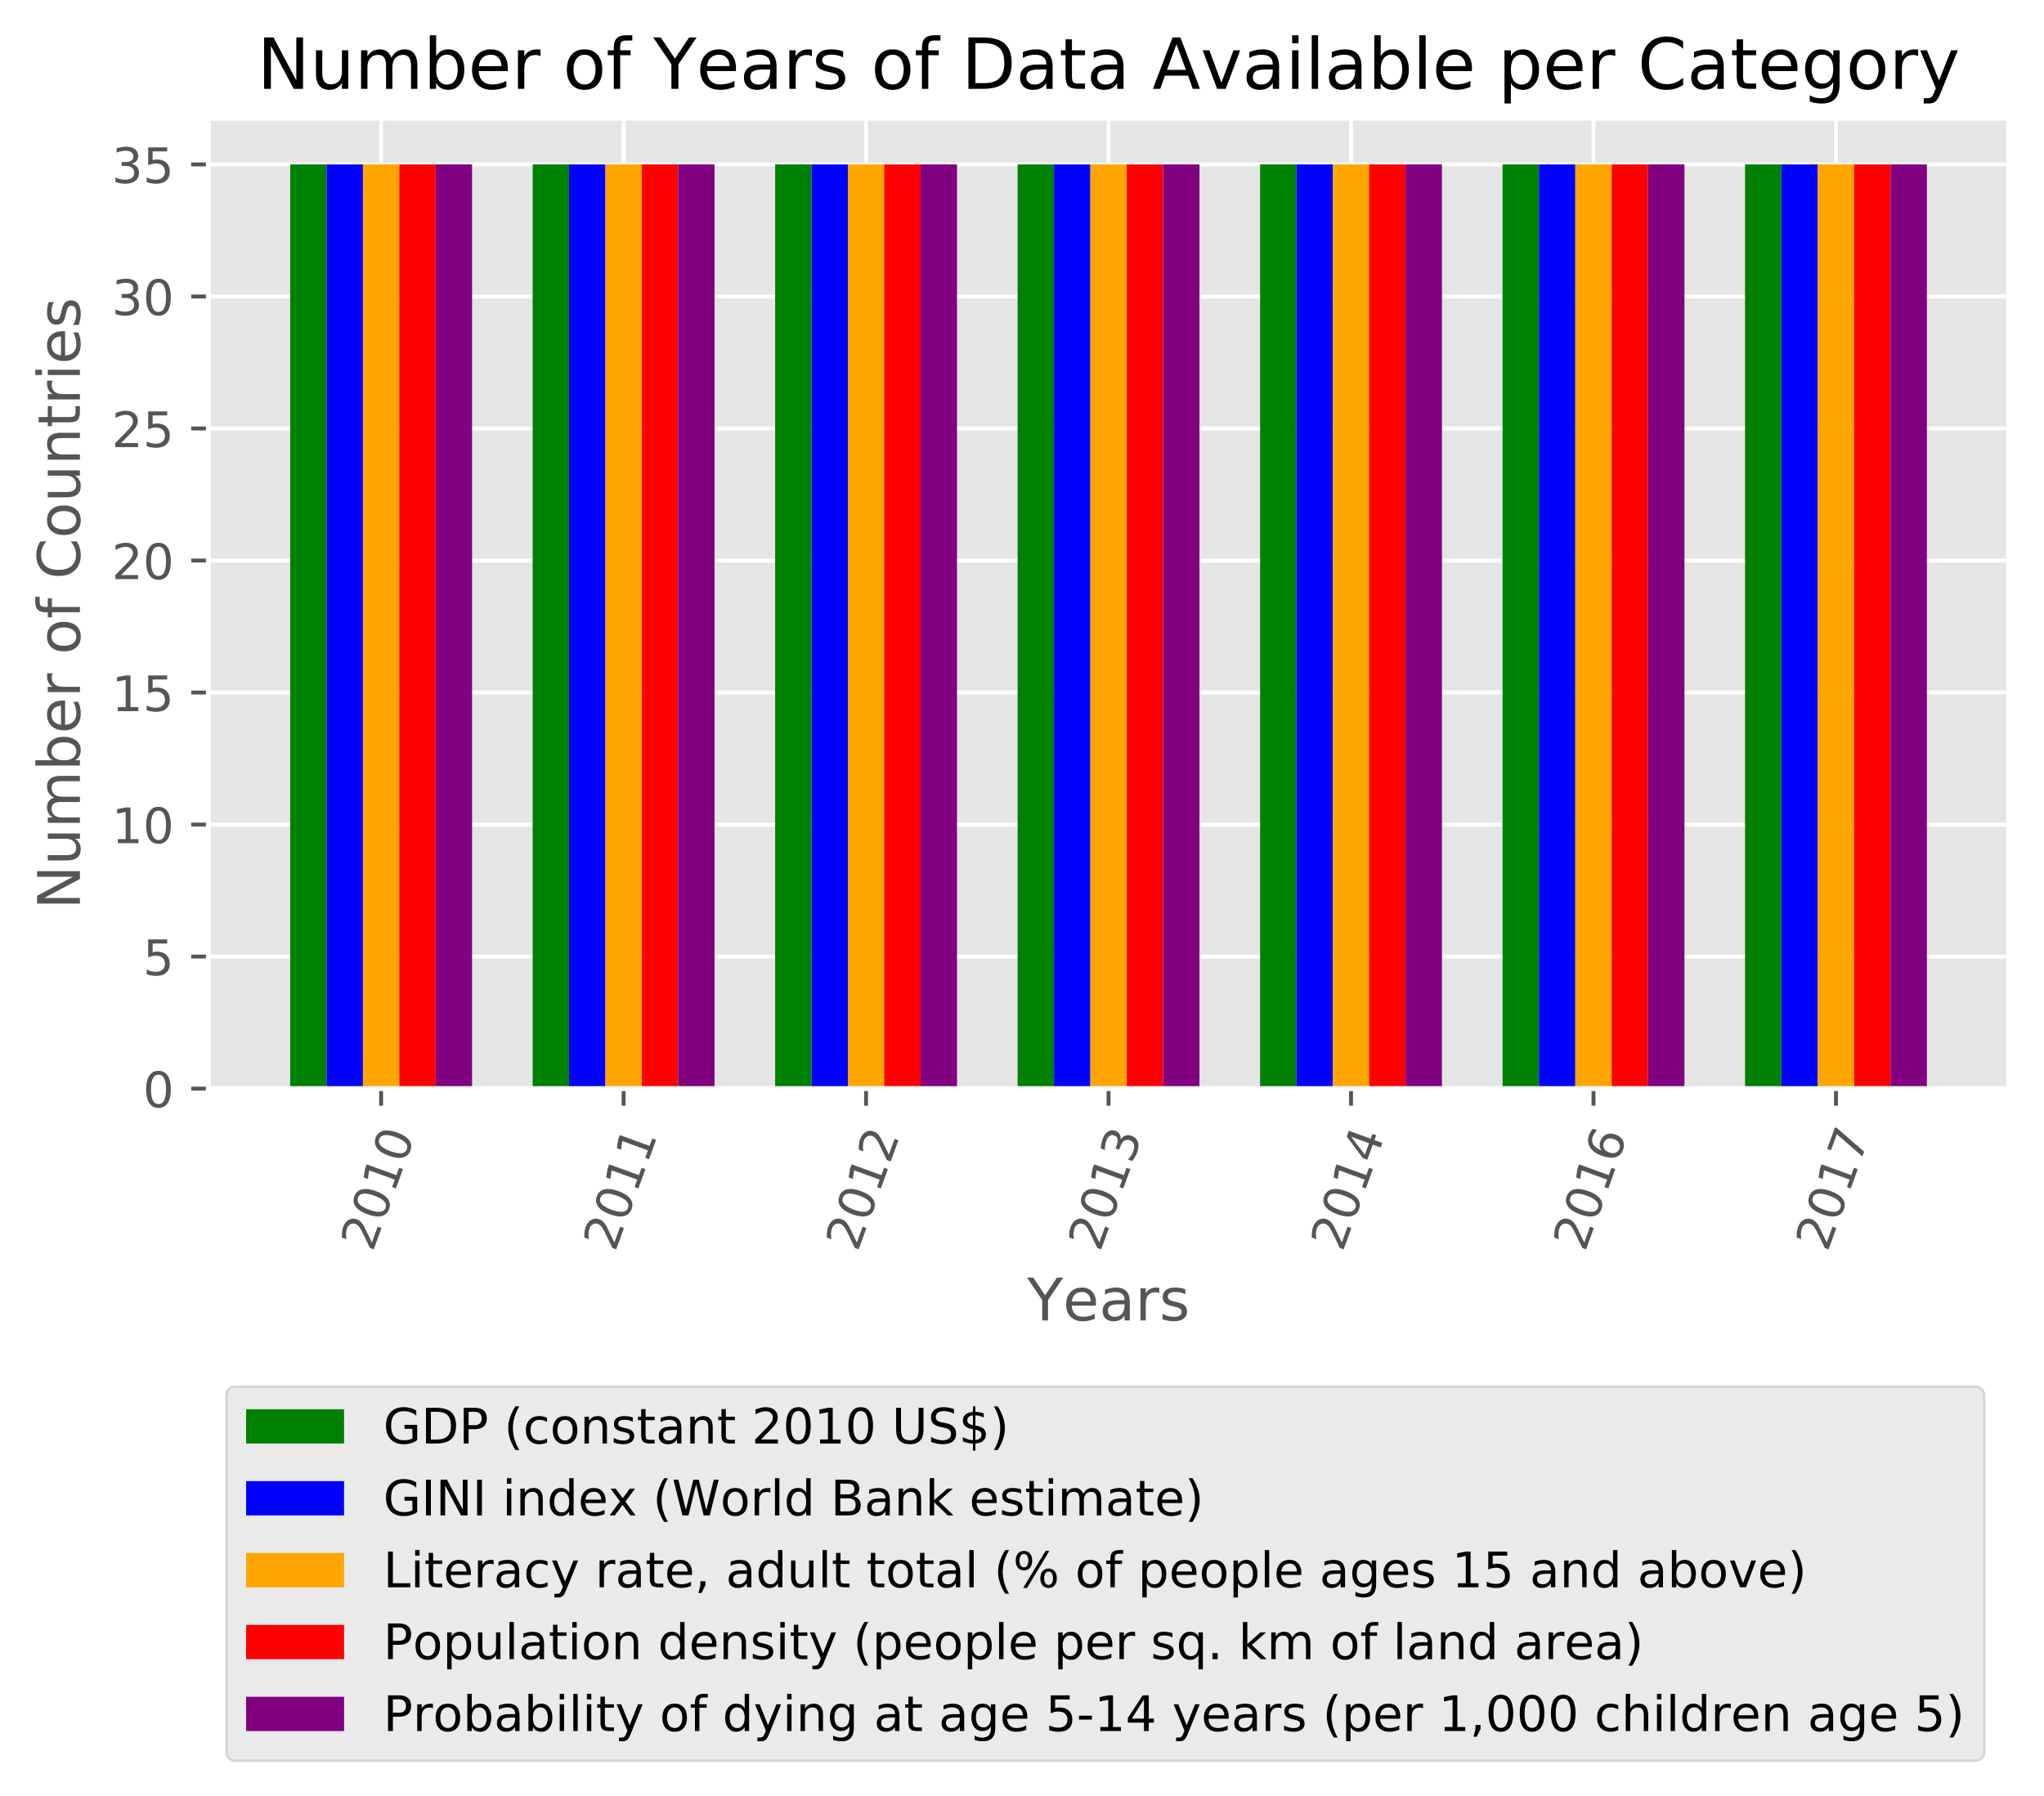 <?xml version="1.0" encoding="utf-8" standalone="no"?>
<!DOCTYPE svg PUBLIC "-//W3C//DTD SVG 1.1//EN"
  "http://www.w3.org/Graphics/SVG/1.1/DTD/svg11.dtd">
<!-- Created with matplotlib (https://matplotlib.org/) -->
<svg height="366.74pt" version="1.1" viewBox="0 0 417.297 366.74" width="417.297pt" xmlns="http://www.w3.org/2000/svg" xmlns:xlink="http://www.w3.org/1999/xlink">
 <defs>
  <style type="text/css">
*{stroke-linecap:butt;stroke-linejoin:round;}
  </style>
 </defs>
 <g id="figure_1">
  <g id="patch_1">
   <path d="M 0 366.74 
L 417.297 366.74 
L 417.297 0 
L 0 0 
z
" style="fill:#ffffff;"/>
  </g>
  <g id="axes_1">
   <g id="patch_2">
    <path d="M 42.539 222.277 
L 410.097 222.277 
L 410.097 24.142 
L 42.539 24.142 
z
" style="fill:#e5e5e5;"/>
   </g>
   <g id="matplotlib.axis_1">
    <g id="xtick_1">
     <g id="line2d_1">
      <path clip-path="url(#p9d48a60720)" d="M 77.809 222.277 
L 77.809 24.142 
" style="fill:none;stroke:#ffffff;stroke-linecap:square;stroke-width:0.8;"/>
     </g>
     <g id="line2d_2">
      <defs>
       <path d="M 0 0 
L 0 3.5 
" id="m99dfd86c9a" style="stroke:#555555;stroke-width:0.8;"/>
      </defs>
      <g>
       <use style="fill:#555555;stroke:#555555;stroke-width:0.8;" x="77.809" xlink:href="#m99dfd86c9a" y="222.277"/>
      </g>
     </g>
     <g id="text_1">
      <!-- 2010 -->
      <defs>
       <path d="M 19.188 8.297 
L 53.609 8.297 
L 53.609 0 
L 7.328 0 
L 7.328 8.297 
Q 12.938 14.109 22.625 23.891 
Q 32.328 33.688 34.812 36.531 
Q 39.547 41.844 41.422 45.531 
Q 43.312 49.219 43.312 52.781 
Q 43.312 58.594 39.234 62.25 
Q 35.156 65.922 28.609 65.922 
Q 23.969 65.922 18.812 64.312 
Q 13.672 62.703 7.812 59.422 
L 7.812 69.391 
Q 13.766 71.781 18.938 73 
Q 24.125 74.219 28.422 74.219 
Q 39.75 74.219 46.484 68.547 
Q 53.219 62.891 53.219 53.422 
Q 53.219 48.922 51.531 44.891 
Q 49.859 40.875 45.406 35.406 
Q 44.188 33.984 37.641 27.219 
Q 31.109 20.453 19.188 8.297 
z
" id="DejaVuSans-50"/>
       <path d="M 31.781 66.406 
Q 24.172 66.406 20.328 58.906 
Q 16.5 51.422 16.5 36.375 
Q 16.5 21.391 20.328 13.891 
Q 24.172 6.391 31.781 6.391 
Q 39.453 6.391 43.281 13.891 
Q 47.125 21.391 47.125 36.375 
Q 47.125 51.422 43.281 58.906 
Q 39.453 66.406 31.781 66.406 
z
M 31.781 74.219 
Q 44.047 74.219 50.516 64.516 
Q 56.984 54.828 56.984 36.375 
Q 56.984 17.969 50.516 8.266 
Q 44.047 -1.422 31.781 -1.422 
Q 19.531 -1.422 13.062 8.266 
Q 6.594 17.969 6.594 36.375 
Q 6.594 54.828 13.062 64.516 
Q 19.531 74.219 31.781 74.219 
z
" id="DejaVuSans-48"/>
       <path d="M 12.406 8.297 
L 28.516 8.297 
L 28.516 63.922 
L 10.984 60.406 
L 10.984 69.391 
L 28.422 72.906 
L 38.281 72.906 
L 38.281 8.297 
L 54.391 8.297 
L 54.391 0 
L 12.406 0 
z
" id="DejaVuSans-49"/>
      </defs>
      <g style="fill:#555555;" transform="translate(76.05 255.791)rotate(-70)scale(0.1 -0.1)">
       <use xlink:href="#DejaVuSans-50"/>
       <use x="63.623" xlink:href="#DejaVuSans-48"/>
       <use x="127.246" xlink:href="#DejaVuSans-49"/>
       <use x="190.869" xlink:href="#DejaVuSans-48"/>
      </g>
     </g>
    </g>
    <g id="xtick_2">
     <g id="line2d_3">
      <path clip-path="url(#p9d48a60720)" d="M 127.312 222.277 
L 127.312 24.142 
" style="fill:none;stroke:#ffffff;stroke-linecap:square;stroke-width:0.8;"/>
     </g>
     <g id="line2d_4">
      <g>
       <use style="fill:#555555;stroke:#555555;stroke-width:0.8;" x="127.312" xlink:href="#m99dfd86c9a" y="222.277"/>
      </g>
     </g>
     <g id="text_2">
      <!-- 2011 -->
      <g style="fill:#555555;" transform="translate(125.553 255.791)rotate(-70)scale(0.1 -0.1)">
       <use xlink:href="#DejaVuSans-50"/>
       <use x="63.623" xlink:href="#DejaVuSans-48"/>
       <use x="127.246" xlink:href="#DejaVuSans-49"/>
       <use x="190.869" xlink:href="#DejaVuSans-49"/>
      </g>
     </g>
    </g>
    <g id="xtick_3">
     <g id="line2d_5">
      <path clip-path="url(#p9d48a60720)" d="M 176.815 222.277 
L 176.815 24.142 
" style="fill:none;stroke:#ffffff;stroke-linecap:square;stroke-width:0.8;"/>
     </g>
     <g id="line2d_6">
      <g>
       <use style="fill:#555555;stroke:#555555;stroke-width:0.8;" x="176.815" xlink:href="#m99dfd86c9a" y="222.277"/>
      </g>
     </g>
     <g id="text_3">
      <!-- 2012 -->
      <g style="fill:#555555;" transform="translate(175.056 255.791)rotate(-70)scale(0.1 -0.1)">
       <use xlink:href="#DejaVuSans-50"/>
       <use x="63.623" xlink:href="#DejaVuSans-48"/>
       <use x="127.246" xlink:href="#DejaVuSans-49"/>
       <use x="190.869" xlink:href="#DejaVuSans-50"/>
      </g>
     </g>
    </g>
    <g id="xtick_4">
     <g id="line2d_7">
      <path clip-path="url(#p9d48a60720)" d="M 226.318 222.277 
L 226.318 24.142 
" style="fill:none;stroke:#ffffff;stroke-linecap:square;stroke-width:0.8;"/>
     </g>
     <g id="line2d_8">
      <g>
       <use style="fill:#555555;stroke:#555555;stroke-width:0.8;" x="226.318" xlink:href="#m99dfd86c9a" y="222.277"/>
      </g>
     </g>
     <g id="text_4">
      <!-- 2013 -->
      <defs>
       <path d="M 40.578 39.312 
Q 47.656 37.797 51.625 33 
Q 55.609 28.219 55.609 21.188 
Q 55.609 10.406 48.188 4.484 
Q 40.766 -1.422 27.094 -1.422 
Q 22.516 -1.422 17.656 -0.516 
Q 12.797 0.391 7.625 2.203 
L 7.625 11.719 
Q 11.719 9.328 16.594 8.109 
Q 21.484 6.891 26.812 6.891 
Q 36.078 6.891 40.938 10.547 
Q 45.797 14.203 45.797 21.188 
Q 45.797 27.641 41.281 31.266 
Q 36.766 34.906 28.719 34.906 
L 20.219 34.906 
L 20.219 43.016 
L 29.109 43.016 
Q 36.375 43.016 40.234 45.922 
Q 44.094 48.828 44.094 54.297 
Q 44.094 59.906 40.109 62.906 
Q 36.141 65.922 28.719 65.922 
Q 24.656 65.922 20.016 65.031 
Q 15.375 64.156 9.812 62.312 
L 9.812 71.094 
Q 15.438 72.656 20.344 73.438 
Q 25.25 74.219 29.594 74.219 
Q 40.828 74.219 47.359 69.109 
Q 53.906 64.016 53.906 55.328 
Q 53.906 49.266 50.438 45.094 
Q 46.969 40.922 40.578 39.312 
z
" id="DejaVuSans-51"/>
      </defs>
      <g style="fill:#555555;" transform="translate(224.558 255.791)rotate(-70)scale(0.1 -0.1)">
       <use xlink:href="#DejaVuSans-50"/>
       <use x="63.623" xlink:href="#DejaVuSans-48"/>
       <use x="127.246" xlink:href="#DejaVuSans-49"/>
       <use x="190.869" xlink:href="#DejaVuSans-51"/>
      </g>
     </g>
    </g>
    <g id="xtick_5">
     <g id="line2d_9">
      <path clip-path="url(#p9d48a60720)" d="M 275.82 222.277 
L 275.82 24.142 
" style="fill:none;stroke:#ffffff;stroke-linecap:square;stroke-width:0.8;"/>
     </g>
     <g id="line2d_10">
      <g>
       <use style="fill:#555555;stroke:#555555;stroke-width:0.8;" x="275.82" xlink:href="#m99dfd86c9a" y="222.277"/>
      </g>
     </g>
     <g id="text_5">
      <!-- 2014 -->
      <defs>
       <path d="M 37.797 64.312 
L 12.891 25.391 
L 37.797 25.391 
z
M 35.203 72.906 
L 47.609 72.906 
L 47.609 25.391 
L 58.016 25.391 
L 58.016 17.188 
L 47.609 17.188 
L 47.609 0 
L 37.797 0 
L 37.797 17.188 
L 4.891 17.188 
L 4.891 26.703 
z
" id="DejaVuSans-52"/>
      </defs>
      <g style="fill:#555555;" transform="translate(274.061 255.791)rotate(-70)scale(0.1 -0.1)">
       <use xlink:href="#DejaVuSans-50"/>
       <use x="63.623" xlink:href="#DejaVuSans-48"/>
       <use x="127.246" xlink:href="#DejaVuSans-49"/>
       <use x="190.869" xlink:href="#DejaVuSans-52"/>
      </g>
     </g>
    </g>
    <g id="xtick_6">
     <g id="line2d_11">
      <path clip-path="url(#p9d48a60720)" d="M 325.323 222.277 
L 325.323 24.142 
" style="fill:none;stroke:#ffffff;stroke-linecap:square;stroke-width:0.8;"/>
     </g>
     <g id="line2d_12">
      <g>
       <use style="fill:#555555;stroke:#555555;stroke-width:0.8;" x="325.323" xlink:href="#m99dfd86c9a" y="222.277"/>
      </g>
     </g>
     <g id="text_6">
      <!-- 2016 -->
      <defs>
       <path d="M 33.016 40.375 
Q 26.375 40.375 22.484 35.828 
Q 18.609 31.297 18.609 23.391 
Q 18.609 15.531 22.484 10.953 
Q 26.375 6.391 33.016 6.391 
Q 39.656 6.391 43.531 10.953 
Q 47.406 15.531 47.406 23.391 
Q 47.406 31.297 43.531 35.828 
Q 39.656 40.375 33.016 40.375 
z
M 52.594 71.297 
L 52.594 62.312 
Q 48.875 64.062 45.094 64.984 
Q 41.312 65.922 37.594 65.922 
Q 27.828 65.922 22.672 59.328 
Q 17.531 52.734 16.797 39.406 
Q 19.672 43.656 24.016 45.922 
Q 28.375 48.188 33.594 48.188 
Q 44.578 48.188 50.953 41.516 
Q 57.328 34.859 57.328 23.391 
Q 57.328 12.156 50.688 5.359 
Q 44.047 -1.422 33.016 -1.422 
Q 20.359 -1.422 13.672 8.266 
Q 6.984 17.969 6.984 36.375 
Q 6.984 53.656 15.188 63.938 
Q 23.391 74.219 37.203 74.219 
Q 40.922 74.219 44.703 73.484 
Q 48.484 72.75 52.594 71.297 
z
" id="DejaVuSans-54"/>
      </defs>
      <g style="fill:#555555;" transform="translate(323.564 255.791)rotate(-70)scale(0.1 -0.1)">
       <use xlink:href="#DejaVuSans-50"/>
       <use x="63.623" xlink:href="#DejaVuSans-48"/>
       <use x="127.246" xlink:href="#DejaVuSans-49"/>
       <use x="190.869" xlink:href="#DejaVuSans-54"/>
      </g>
     </g>
    </g>
    <g id="xtick_7">
     <g id="line2d_13">
      <path clip-path="url(#p9d48a60720)" d="M 374.826 222.277 
L 374.826 24.142 
" style="fill:none;stroke:#ffffff;stroke-linecap:square;stroke-width:0.8;"/>
     </g>
     <g id="line2d_14">
      <g>
       <use style="fill:#555555;stroke:#555555;stroke-width:0.8;" x="374.826" xlink:href="#m99dfd86c9a" y="222.277"/>
      </g>
     </g>
     <g id="text_7">
      <!-- 2017 -->
      <defs>
       <path d="M 8.203 72.906 
L 55.078 72.906 
L 55.078 68.703 
L 28.609 0 
L 18.312 0 
L 43.219 64.594 
L 8.203 64.594 
z
" id="DejaVuSans-55"/>
      </defs>
      <g style="fill:#555555;" transform="translate(373.067 255.791)rotate(-70)scale(0.1 -0.1)">
       <use xlink:href="#DejaVuSans-50"/>
       <use x="63.623" xlink:href="#DejaVuSans-48"/>
       <use x="127.246" xlink:href="#DejaVuSans-49"/>
       <use x="190.869" xlink:href="#DejaVuSans-55"/>
      </g>
     </g>
    </g>
    <g id="text_8">
     <!-- Years -->
     <defs>
      <path d="M -0.203 72.906 
L 10.406 72.906 
L 30.609 42.922 
L 50.688 72.906 
L 61.281 72.906 
L 35.5 34.719 
L 35.5 0 
L 25.594 0 
L 25.594 34.719 
z
" id="DejaVuSans-89"/>
      <path d="M 56.203 29.594 
L 56.203 25.203 
L 14.891 25.203 
Q 15.484 15.922 20.484 11.062 
Q 25.484 6.203 34.422 6.203 
Q 39.594 6.203 44.453 7.469 
Q 49.312 8.734 54.109 11.281 
L 54.109 2.781 
Q 49.266 0.734 44.188 -0.344 
Q 39.109 -1.422 33.891 -1.422 
Q 20.797 -1.422 13.156 6.188 
Q 5.516 13.812 5.516 26.812 
Q 5.516 40.234 12.766 48.109 
Q 20.016 56 32.328 56 
Q 43.359 56 49.781 48.891 
Q 56.203 41.797 56.203 29.594 
z
M 47.219 32.234 
Q 47.125 39.594 43.094 43.984 
Q 39.062 48.391 32.422 48.391 
Q 24.906 48.391 20.391 44.141 
Q 15.875 39.891 15.188 32.172 
z
" id="DejaVuSans-101"/>
      <path d="M 34.281 27.484 
Q 23.391 27.484 19.188 25 
Q 14.984 22.516 14.984 16.5 
Q 14.984 11.719 18.141 8.906 
Q 21.297 6.109 26.703 6.109 
Q 34.188 6.109 38.703 11.406 
Q 43.219 16.703 43.219 25.484 
L 43.219 27.484 
z
M 52.203 31.203 
L 52.203 0 
L 43.219 0 
L 43.219 8.297 
Q 40.141 3.328 35.547 0.953 
Q 30.953 -1.422 24.312 -1.422 
Q 15.922 -1.422 10.953 3.297 
Q 6 8.016 6 15.922 
Q 6 25.141 12.172 29.828 
Q 18.359 34.516 30.609 34.516 
L 43.219 34.516 
L 43.219 35.406 
Q 43.219 41.609 39.141 45 
Q 35.062 48.391 27.688 48.391 
Q 23 48.391 18.547 47.266 
Q 14.109 46.141 10.016 43.891 
L 10.016 52.203 
Q 14.938 54.109 19.578 55.047 
Q 24.219 56 28.609 56 
Q 40.484 56 46.344 49.844 
Q 52.203 43.703 52.203 31.203 
z
" id="DejaVuSans-97"/>
      <path d="M 41.109 46.297 
Q 39.594 47.172 37.812 47.578 
Q 36.031 48 33.891 48 
Q 26.266 48 22.188 43.047 
Q 18.109 38.094 18.109 28.812 
L 18.109 0 
L 9.078 0 
L 9.078 54.688 
L 18.109 54.688 
L 18.109 46.188 
Q 20.953 51.172 25.484 53.578 
Q 30.031 56 36.531 56 
Q 37.453 56 38.578 55.875 
Q 39.703 55.766 41.062 55.516 
z
" id="DejaVuSans-114"/>
      <path d="M 44.281 53.078 
L 44.281 44.578 
Q 40.484 46.531 36.375 47.5 
Q 32.281 48.484 27.875 48.484 
Q 21.188 48.484 17.844 46.438 
Q 14.5 44.391 14.5 40.281 
Q 14.5 37.156 16.891 35.375 
Q 19.281 33.594 26.516 31.984 
L 29.594 31.297 
Q 39.156 29.25 43.188 25.516 
Q 47.219 21.781 47.219 15.094 
Q 47.219 7.469 41.188 3.016 
Q 35.156 -1.422 24.609 -1.422 
Q 20.219 -1.422 15.453 -0.562 
Q 10.688 0.297 5.422 2 
L 5.422 11.281 
Q 10.406 8.688 15.234 7.391 
Q 20.062 6.109 24.812 6.109 
Q 31.156 6.109 34.562 8.281 
Q 37.984 10.453 37.984 14.406 
Q 37.984 18.062 35.516 20.016 
Q 33.062 21.969 24.703 23.781 
L 21.578 24.516 
Q 13.234 26.266 9.516 29.906 
Q 5.812 33.547 5.812 39.891 
Q 5.812 47.609 11.281 51.797 
Q 16.75 56 26.812 56 
Q 31.781 56 36.172 55.266 
Q 40.578 54.547 44.281 53.078 
z
" id="DejaVuSans-115"/>
     </defs>
     <g style="fill:#555555;" transform="translate(209.704 269.62)scale(0.12 -0.12)">
      <use xlink:href="#DejaVuSans-89"/>
      <use x="60.881" xlink:href="#DejaVuSans-101"/>
      <use x="122.404" xlink:href="#DejaVuSans-97"/>
      <use x="183.684" xlink:href="#DejaVuSans-114"/>
      <use x="224.797" xlink:href="#DejaVuSans-115"/>
     </g>
    </g>
   </g>
   <g id="matplotlib.axis_2">
    <g id="ytick_1">
     <g id="line2d_15">
      <path clip-path="url(#p9d48a60720)" d="M 42.539 222.277 
L 410.097 222.277 
" style="fill:none;stroke:#ffffff;stroke-linecap:square;stroke-width:0.8;"/>
     </g>
     <g id="line2d_16">
      <defs>
       <path d="M 0 0 
L -3.5 0 
" id="m4e555f5c0e" style="stroke:#555555;stroke-width:0.8;"/>
      </defs>
      <g>
       <use style="fill:#555555;stroke:#555555;stroke-width:0.8;" x="42.539" xlink:href="#m4e555f5c0e" y="222.277"/>
      </g>
     </g>
     <g id="text_9">
      <!-- 0 -->
      <g style="fill:#555555;" transform="translate(29.176 226.076)scale(0.1 -0.1)">
       <use xlink:href="#DejaVuSans-48"/>
      </g>
     </g>
    </g>
    <g id="ytick_2">
     <g id="line2d_17">
      <path clip-path="url(#p9d48a60720)" d="M 42.539 195.32 
L 410.097 195.32 
" style="fill:none;stroke:#ffffff;stroke-linecap:square;stroke-width:0.8;"/>
     </g>
     <g id="line2d_18">
      <g>
       <use style="fill:#555555;stroke:#555555;stroke-width:0.8;" x="42.539" xlink:href="#m4e555f5c0e" y="195.32"/>
      </g>
     </g>
     <g id="text_10">
      <!-- 5 -->
      <defs>
       <path d="M 10.797 72.906 
L 49.516 72.906 
L 49.516 64.594 
L 19.828 64.594 
L 19.828 46.734 
Q 21.969 47.469 24.109 47.828 
Q 26.266 48.188 28.422 48.188 
Q 40.625 48.188 47.75 41.5 
Q 54.891 34.812 54.891 23.391 
Q 54.891 11.625 47.562 5.094 
Q 40.234 -1.422 26.906 -1.422 
Q 22.312 -1.422 17.547 -0.641 
Q 12.797 0.141 7.719 1.703 
L 7.719 11.625 
Q 12.109 9.234 16.797 8.062 
Q 21.484 6.891 26.703 6.891 
Q 35.156 6.891 40.078 11.328 
Q 45.016 15.766 45.016 23.391 
Q 45.016 31 40.078 35.438 
Q 35.156 39.891 26.703 39.891 
Q 22.75 39.891 18.812 39.016 
Q 14.891 38.141 10.797 36.281 
z
" id="DejaVuSans-53"/>
      </defs>
      <g style="fill:#555555;" transform="translate(29.176 199.119)scale(0.1 -0.1)">
       <use xlink:href="#DejaVuSans-53"/>
      </g>
     </g>
    </g>
    <g id="ytick_3">
     <g id="line2d_19">
      <path clip-path="url(#p9d48a60720)" d="M 42.539 168.363 
L 410.097 168.363 
" style="fill:none;stroke:#ffffff;stroke-linecap:square;stroke-width:0.8;"/>
     </g>
     <g id="line2d_20">
      <g>
       <use style="fill:#555555;stroke:#555555;stroke-width:0.8;" x="42.539" xlink:href="#m4e555f5c0e" y="168.363"/>
      </g>
     </g>
     <g id="text_11">
      <!-- 10 -->
      <g style="fill:#555555;" transform="translate(22.814 172.162)scale(0.1 -0.1)">
       <use xlink:href="#DejaVuSans-49"/>
       <use x="63.623" xlink:href="#DejaVuSans-48"/>
      </g>
     </g>
    </g>
    <g id="ytick_4">
     <g id="line2d_21">
      <path clip-path="url(#p9d48a60720)" d="M 42.539 141.405 
L 410.097 141.405 
" style="fill:none;stroke:#ffffff;stroke-linecap:square;stroke-width:0.8;"/>
     </g>
     <g id="line2d_22">
      <g>
       <use style="fill:#555555;stroke:#555555;stroke-width:0.8;" x="42.539" xlink:href="#m4e555f5c0e" y="141.405"/>
      </g>
     </g>
     <g id="text_12">
      <!-- 15 -->
      <g style="fill:#555555;" transform="translate(22.814 145.205)scale(0.1 -0.1)">
       <use xlink:href="#DejaVuSans-49"/>
       <use x="63.623" xlink:href="#DejaVuSans-53"/>
      </g>
     </g>
    </g>
    <g id="ytick_5">
     <g id="line2d_23">
      <path clip-path="url(#p9d48a60720)" d="M 42.539 114.448 
L 410.097 114.448 
" style="fill:none;stroke:#ffffff;stroke-linecap:square;stroke-width:0.8;"/>
     </g>
     <g id="line2d_24">
      <g>
       <use style="fill:#555555;stroke:#555555;stroke-width:0.8;" x="42.539" xlink:href="#m4e555f5c0e" y="114.448"/>
      </g>
     </g>
     <g id="text_13">
      <!-- 20 -->
      <g style="fill:#555555;" transform="translate(22.814 118.247)scale(0.1 -0.1)">
       <use xlink:href="#DejaVuSans-50"/>
       <use x="63.623" xlink:href="#DejaVuSans-48"/>
      </g>
     </g>
    </g>
    <g id="ytick_6">
     <g id="line2d_25">
      <path clip-path="url(#p9d48a60720)" d="M 42.539 87.491 
L 410.097 87.491 
" style="fill:none;stroke:#ffffff;stroke-linecap:square;stroke-width:0.8;"/>
     </g>
     <g id="line2d_26">
      <g>
       <use style="fill:#555555;stroke:#555555;stroke-width:0.8;" x="42.539" xlink:href="#m4e555f5c0e" y="87.491"/>
      </g>
     </g>
     <g id="text_14">
      <!-- 25 -->
      <g style="fill:#555555;" transform="translate(22.814 91.29)scale(0.1 -0.1)">
       <use xlink:href="#DejaVuSans-50"/>
       <use x="63.623" xlink:href="#DejaVuSans-53"/>
      </g>
     </g>
    </g>
    <g id="ytick_7">
     <g id="line2d_27">
      <path clip-path="url(#p9d48a60720)" d="M 42.539 60.534 
L 410.097 60.534 
" style="fill:none;stroke:#ffffff;stroke-linecap:square;stroke-width:0.8;"/>
     </g>
     <g id="line2d_28">
      <g>
       <use style="fill:#555555;stroke:#555555;stroke-width:0.8;" x="42.539" xlink:href="#m4e555f5c0e" y="60.534"/>
      </g>
     </g>
     <g id="text_15">
      <!-- 30 -->
      <g style="fill:#555555;" transform="translate(22.814 64.333)scale(0.1 -0.1)">
       <use xlink:href="#DejaVuSans-51"/>
       <use x="63.623" xlink:href="#DejaVuSans-48"/>
      </g>
     </g>
    </g>
    <g id="ytick_8">
     <g id="line2d_29">
      <path clip-path="url(#p9d48a60720)" d="M 42.539 33.577 
L 410.097 33.577 
" style="fill:none;stroke:#ffffff;stroke-linecap:square;stroke-width:0.8;"/>
     </g>
     <g id="line2d_30">
      <g>
       <use style="fill:#555555;stroke:#555555;stroke-width:0.8;" x="42.539" xlink:href="#m4e555f5c0e" y="33.577"/>
      </g>
     </g>
     <g id="text_16">
      <!-- 35 -->
      <g style="fill:#555555;" transform="translate(22.814 37.376)scale(0.1 -0.1)">
       <use xlink:href="#DejaVuSans-51"/>
       <use x="63.623" xlink:href="#DejaVuSans-53"/>
      </g>
     </g>
    </g>
    <g id="text_17">
     <!-- Number of Countries -->
     <defs>
      <path d="M 9.812 72.906 
L 23.094 72.906 
L 55.422 11.922 
L 55.422 72.906 
L 64.984 72.906 
L 64.984 0 
L 51.703 0 
L 19.391 60.984 
L 19.391 0 
L 9.812 0 
z
" id="DejaVuSans-78"/>
      <path d="M 8.5 21.578 
L 8.5 54.688 
L 17.484 54.688 
L 17.484 21.922 
Q 17.484 14.156 20.5 10.266 
Q 23.531 6.391 29.594 6.391 
Q 36.859 6.391 41.078 11.031 
Q 45.312 15.672 45.312 23.688 
L 45.312 54.688 
L 54.297 54.688 
L 54.297 0 
L 45.312 0 
L 45.312 8.406 
Q 42.047 3.422 37.719 1 
Q 33.406 -1.422 27.688 -1.422 
Q 18.266 -1.422 13.375 4.438 
Q 8.5 10.297 8.5 21.578 
z
M 31.109 56 
z
" id="DejaVuSans-117"/>
      <path d="M 52 44.188 
Q 55.375 50.25 60.062 53.125 
Q 64.75 56 71.094 56 
Q 79.641 56 84.281 50.016 
Q 88.922 44.047 88.922 33.016 
L 88.922 0 
L 79.891 0 
L 79.891 32.719 
Q 79.891 40.578 77.094 44.375 
Q 74.312 48.188 68.609 48.188 
Q 61.625 48.188 57.562 43.547 
Q 53.516 38.922 53.516 30.906 
L 53.516 0 
L 44.484 0 
L 44.484 32.719 
Q 44.484 40.625 41.703 44.406 
Q 38.922 48.188 33.109 48.188 
Q 26.219 48.188 22.156 43.531 
Q 18.109 38.875 18.109 30.906 
L 18.109 0 
L 9.078 0 
L 9.078 54.688 
L 18.109 54.688 
L 18.109 46.188 
Q 21.188 51.219 25.484 53.609 
Q 29.781 56 35.688 56 
Q 41.656 56 45.828 52.969 
Q 50 49.953 52 44.188 
z
" id="DejaVuSans-109"/>
      <path d="M 48.688 27.297 
Q 48.688 37.203 44.609 42.844 
Q 40.531 48.484 33.406 48.484 
Q 26.266 48.484 22.188 42.844 
Q 18.109 37.203 18.109 27.297 
Q 18.109 17.391 22.188 11.75 
Q 26.266 6.109 33.406 6.109 
Q 40.531 6.109 44.609 11.75 
Q 48.688 17.391 48.688 27.297 
z
M 18.109 46.391 
Q 20.953 51.266 25.266 53.625 
Q 29.594 56 35.594 56 
Q 45.562 56 51.781 48.094 
Q 58.016 40.188 58.016 27.297 
Q 58.016 14.406 51.781 6.484 
Q 45.562 -1.422 35.594 -1.422 
Q 29.594 -1.422 25.266 0.953 
Q 20.953 3.328 18.109 8.203 
L 18.109 0 
L 9.078 0 
L 9.078 75.984 
L 18.109 75.984 
z
" id="DejaVuSans-98"/>
      <path id="DejaVuSans-32"/>
      <path d="M 30.609 48.391 
Q 23.391 48.391 19.188 42.75 
Q 14.984 37.109 14.984 27.297 
Q 14.984 17.484 19.156 11.844 
Q 23.344 6.203 30.609 6.203 
Q 37.797 6.203 41.984 11.859 
Q 46.188 17.531 46.188 27.297 
Q 46.188 37.016 41.984 42.703 
Q 37.797 48.391 30.609 48.391 
z
M 30.609 56 
Q 42.328 56 49.016 48.375 
Q 55.719 40.766 55.719 27.297 
Q 55.719 13.875 49.016 6.219 
Q 42.328 -1.422 30.609 -1.422 
Q 18.844 -1.422 12.172 6.219 
Q 5.516 13.875 5.516 27.297 
Q 5.516 40.766 12.172 48.375 
Q 18.844 56 30.609 56 
z
" id="DejaVuSans-111"/>
      <path d="M 37.109 75.984 
L 37.109 68.5 
L 28.516 68.5 
Q 23.688 68.5 21.797 66.547 
Q 19.922 64.594 19.922 59.516 
L 19.922 54.688 
L 34.719 54.688 
L 34.719 47.703 
L 19.922 47.703 
L 19.922 0 
L 10.891 0 
L 10.891 47.703 
L 2.297 47.703 
L 2.297 54.688 
L 10.891 54.688 
L 10.891 58.5 
Q 10.891 67.625 15.141 71.797 
Q 19.391 75.984 28.609 75.984 
z
" id="DejaVuSans-102"/>
      <path d="M 64.406 67.281 
L 64.406 56.891 
Q 59.422 61.531 53.781 63.812 
Q 48.141 66.109 41.797 66.109 
Q 29.297 66.109 22.656 58.469 
Q 16.016 50.828 16.016 36.375 
Q 16.016 21.969 22.656 14.328 
Q 29.297 6.688 41.797 6.688 
Q 48.141 6.688 53.781 8.984 
Q 59.422 11.281 64.406 15.922 
L 64.406 5.609 
Q 59.234 2.094 53.438 0.328 
Q 47.656 -1.422 41.219 -1.422 
Q 24.656 -1.422 15.125 8.703 
Q 5.609 18.844 5.609 36.375 
Q 5.609 53.953 15.125 64.078 
Q 24.656 74.219 41.219 74.219 
Q 47.75 74.219 53.531 72.484 
Q 59.328 70.75 64.406 67.281 
z
" id="DejaVuSans-67"/>
      <path d="M 54.891 33.016 
L 54.891 0 
L 45.906 0 
L 45.906 32.719 
Q 45.906 40.484 42.875 44.328 
Q 39.844 48.188 33.797 48.188 
Q 26.516 48.188 22.312 43.547 
Q 18.109 38.922 18.109 30.906 
L 18.109 0 
L 9.078 0 
L 9.078 54.688 
L 18.109 54.688 
L 18.109 46.188 
Q 21.344 51.125 25.703 53.562 
Q 30.078 56 35.797 56 
Q 45.219 56 50.047 50.172 
Q 54.891 44.344 54.891 33.016 
z
" id="DejaVuSans-110"/>
      <path d="M 18.312 70.219 
L 18.312 54.688 
L 36.812 54.688 
L 36.812 47.703 
L 18.312 47.703 
L 18.312 18.016 
Q 18.312 11.328 20.141 9.422 
Q 21.969 7.516 27.594 7.516 
L 36.812 7.516 
L 36.812 0 
L 27.594 0 
Q 17.188 0 13.234 3.875 
Q 9.281 7.766 9.281 18.016 
L 9.281 47.703 
L 2.688 47.703 
L 2.688 54.688 
L 9.281 54.688 
L 9.281 70.219 
z
" id="DejaVuSans-116"/>
      <path d="M 9.422 54.688 
L 18.406 54.688 
L 18.406 0 
L 9.422 0 
z
M 9.422 75.984 
L 18.406 75.984 
L 18.406 64.594 
L 9.422 64.594 
z
" id="DejaVuSans-105"/>
     </defs>
     <g style="fill:#555555;" transform="translate(16.318 185.679)rotate(-90)scale(0.12 -0.12)">
      <use xlink:href="#DejaVuSans-78"/>
      <use x="74.805" xlink:href="#DejaVuSans-117"/>
      <use x="138.184" xlink:href="#DejaVuSans-109"/>
      <use x="235.596" xlink:href="#DejaVuSans-98"/>
      <use x="299.072" xlink:href="#DejaVuSans-101"/>
      <use x="360.596" xlink:href="#DejaVuSans-114"/>
      <use x="401.709" xlink:href="#DejaVuSans-32"/>
      <use x="433.496" xlink:href="#DejaVuSans-111"/>
      <use x="494.678" xlink:href="#DejaVuSans-102"/>
      <use x="529.883" xlink:href="#DejaVuSans-32"/>
      <use x="561.67" xlink:href="#DejaVuSans-67"/>
      <use x="631.494" xlink:href="#DejaVuSans-111"/>
      <use x="692.676" xlink:href="#DejaVuSans-117"/>
      <use x="756.055" xlink:href="#DejaVuSans-110"/>
      <use x="819.434" xlink:href="#DejaVuSans-116"/>
      <use x="858.643" xlink:href="#DejaVuSans-114"/>
      <use x="899.756" xlink:href="#DejaVuSans-105"/>
      <use x="927.539" xlink:href="#DejaVuSans-101"/>
      <use x="989.062" xlink:href="#DejaVuSans-115"/>
     </g>
    </g>
   </g>
   <g id="patch_3">
    <path clip-path="url(#p9d48a60720)" d="M 59.246 222.277 
L 66.671 222.277 
L 66.671 33.577 
L 59.246 33.577 
z
" style="fill:#008000;"/>
   </g>
   <g id="patch_4">
    <path clip-path="url(#p9d48a60720)" d="M 108.749 222.277 
L 116.174 222.277 
L 116.174 33.577 
L 108.749 33.577 
z
" style="fill:#008000;"/>
   </g>
   <g id="patch_5">
    <path clip-path="url(#p9d48a60720)" d="M 158.251 222.277 
L 165.677 222.277 
L 165.677 33.577 
L 158.251 33.577 
z
" style="fill:#008000;"/>
   </g>
   <g id="patch_6">
    <path clip-path="url(#p9d48a60720)" d="M 207.754 222.277 
L 215.18 222.277 
L 215.18 33.577 
L 207.754 33.577 
z
" style="fill:#008000;"/>
   </g>
   <g id="patch_7">
    <path clip-path="url(#p9d48a60720)" d="M 257.257 222.277 
L 264.682 222.277 
L 264.682 33.577 
L 257.257 33.577 
z
" style="fill:#008000;"/>
   </g>
   <g id="patch_8">
    <path clip-path="url(#p9d48a60720)" d="M 306.76 222.277 
L 314.185 222.277 
L 314.185 33.577 
L 306.76 33.577 
z
" style="fill:#008000;"/>
   </g>
   <g id="patch_9">
    <path clip-path="url(#p9d48a60720)" d="M 356.262 222.277 
L 363.688 222.277 
L 363.688 33.577 
L 356.262 33.577 
z
" style="fill:#008000;"/>
   </g>
   <g id="patch_10">
    <path clip-path="url(#p9d48a60720)" d="M 66.671 222.277 
L 74.097 222.277 
L 74.097 33.577 
L 66.671 33.577 
z
" style="fill:#0000ff;"/>
   </g>
   <g id="patch_11">
    <path clip-path="url(#p9d48a60720)" d="M 116.174 222.277 
L 123.599 222.277 
L 123.599 33.577 
L 116.174 33.577 
z
" style="fill:#0000ff;"/>
   </g>
   <g id="patch_12">
    <path clip-path="url(#p9d48a60720)" d="M 165.677 222.277 
L 173.102 222.277 
L 173.102 33.577 
L 165.677 33.577 
z
" style="fill:#0000ff;"/>
   </g>
   <g id="patch_13">
    <path clip-path="url(#p9d48a60720)" d="M 215.18 222.277 
L 222.605 222.277 
L 222.605 33.577 
L 215.18 33.577 
z
" style="fill:#0000ff;"/>
   </g>
   <g id="patch_14">
    <path clip-path="url(#p9d48a60720)" d="M 264.682 222.277 
L 272.108 222.277 
L 272.108 33.577 
L 264.682 33.577 
z
" style="fill:#0000ff;"/>
   </g>
   <g id="patch_15">
    <path clip-path="url(#p9d48a60720)" d="M 314.185 222.277 
L 321.61 222.277 
L 321.61 33.577 
L 314.185 33.577 
z
" style="fill:#0000ff;"/>
   </g>
   <g id="patch_16">
    <path clip-path="url(#p9d48a60720)" d="M 363.688 222.277 
L 371.113 222.277 
L 371.113 33.577 
L 363.688 33.577 
z
" style="fill:#0000ff;"/>
   </g>
   <g id="patch_17">
    <path clip-path="url(#p9d48a60720)" d="M 74.097 222.277 
L 81.522 222.277 
L 81.522 33.577 
L 74.097 33.577 
z
" style="fill:#ffa500;"/>
   </g>
   <g id="patch_18">
    <path clip-path="url(#p9d48a60720)" d="M 123.599 222.277 
L 131.025 222.277 
L 131.025 33.577 
L 123.599 33.577 
z
" style="fill:#ffa500;"/>
   </g>
   <g id="patch_19">
    <path clip-path="url(#p9d48a60720)" d="M 173.102 222.277 
L 180.528 222.277 
L 180.528 33.577 
L 173.102 33.577 
z
" style="fill:#ffa500;"/>
   </g>
   <g id="patch_20">
    <path clip-path="url(#p9d48a60720)" d="M 222.605 222.277 
L 230.03 222.277 
L 230.03 33.577 
L 222.605 33.577 
z
" style="fill:#ffa500;"/>
   </g>
   <g id="patch_21">
    <path clip-path="url(#p9d48a60720)" d="M 272.108 222.277 
L 279.533 222.277 
L 279.533 33.577 
L 272.108 33.577 
z
" style="fill:#ffa500;"/>
   </g>
   <g id="patch_22">
    <path clip-path="url(#p9d48a60720)" d="M 321.61 222.277 
L 329.036 222.277 
L 329.036 33.577 
L 321.61 33.577 
z
" style="fill:#ffa500;"/>
   </g>
   <g id="patch_23">
    <path clip-path="url(#p9d48a60720)" d="M 371.113 222.277 
L 378.539 222.277 
L 378.539 33.577 
L 371.113 33.577 
z
" style="fill:#ffa500;"/>
   </g>
   <g id="patch_24">
    <path clip-path="url(#p9d48a60720)" d="M 81.522 222.277 
L 88.948 222.277 
L 88.948 33.577 
L 81.522 33.577 
z
" style="fill:#ff0000;"/>
   </g>
   <g id="patch_25">
    <path clip-path="url(#p9d48a60720)" d="M 131.025 222.277 
L 138.45 222.277 
L 138.45 33.577 
L 131.025 33.577 
z
" style="fill:#ff0000;"/>
   </g>
   <g id="patch_26">
    <path clip-path="url(#p9d48a60720)" d="M 180.528 222.277 
L 187.953 222.277 
L 187.953 33.577 
L 180.528 33.577 
z
" style="fill:#ff0000;"/>
   </g>
   <g id="patch_27">
    <path clip-path="url(#p9d48a60720)" d="M 230.03 222.277 
L 237.456 222.277 
L 237.456 33.577 
L 230.03 33.577 
z
" style="fill:#ff0000;"/>
   </g>
   <g id="patch_28">
    <path clip-path="url(#p9d48a60720)" d="M 279.533 222.277 
L 286.959 222.277 
L 286.959 33.577 
L 279.533 33.577 
z
" style="fill:#ff0000;"/>
   </g>
   <g id="patch_29">
    <path clip-path="url(#p9d48a60720)" d="M 329.036 222.277 
L 336.461 222.277 
L 336.461 33.577 
L 329.036 33.577 
z
" style="fill:#ff0000;"/>
   </g>
   <g id="patch_30">
    <path clip-path="url(#p9d48a60720)" d="M 378.539 222.277 
L 385.964 222.277 
L 385.964 33.577 
L 378.539 33.577 
z
" style="fill:#ff0000;"/>
   </g>
   <g id="patch_31">
    <path clip-path="url(#p9d48a60720)" d="M 88.948 222.277 
L 96.373 222.277 
L 96.373 33.577 
L 88.948 33.577 
z
" style="fill:#800080;"/>
   </g>
   <g id="patch_32">
    <path clip-path="url(#p9d48a60720)" d="M 138.45 222.277 
L 145.876 222.277 
L 145.876 33.577 
L 138.45 33.577 
z
" style="fill:#800080;"/>
   </g>
   <g id="patch_33">
    <path clip-path="url(#p9d48a60720)" d="M 187.953 222.277 
L 195.378 222.277 
L 195.378 33.577 
L 187.953 33.577 
z
" style="fill:#800080;"/>
   </g>
   <g id="patch_34">
    <path clip-path="url(#p9d48a60720)" d="M 237.456 222.277 
L 244.881 222.277 
L 244.881 33.577 
L 237.456 33.577 
z
" style="fill:#800080;"/>
   </g>
   <g id="patch_35">
    <path clip-path="url(#p9d48a60720)" d="M 286.959 222.277 
L 294.384 222.277 
L 294.384 33.577 
L 286.959 33.577 
z
" style="fill:#800080;"/>
   </g>
   <g id="patch_36">
    <path clip-path="url(#p9d48a60720)" d="M 336.461 222.277 
L 343.887 222.277 
L 343.887 33.577 
L 336.461 33.577 
z
" style="fill:#800080;"/>
   </g>
   <g id="patch_37">
    <path clip-path="url(#p9d48a60720)" d="M 385.964 222.277 
L 393.389 222.277 
L 393.389 33.577 
L 385.964 33.577 
z
" style="fill:#800080;"/>
   </g>
   <g id="patch_38">
    <path d="M 42.539 222.277 
L 42.539 24.142 
" style="fill:none;stroke:#ffffff;stroke-linecap:square;stroke-linejoin:miter;"/>
   </g>
   <g id="patch_39">
    <path d="M 410.097 222.277 
L 410.097 24.142 
" style="fill:none;stroke:#ffffff;stroke-linecap:square;stroke-linejoin:miter;"/>
   </g>
   <g id="patch_40">
    <path d="M 42.539 222.277 
L 410.097 222.277 
" style="fill:none;stroke:#ffffff;stroke-linecap:square;stroke-linejoin:miter;"/>
   </g>
   <g id="patch_41">
    <path d="M 42.539 24.142 
L 410.097 24.142 
" style="fill:none;stroke:#ffffff;stroke-linecap:square;stroke-linejoin:miter;"/>
   </g>
   <g id="text_18">
    <!-- Number of Years of Data Available per Category -->
    <defs>
     <path d="M 19.672 64.797 
L 19.672 8.109 
L 31.594 8.109 
Q 46.688 8.109 53.688 14.938 
Q 60.688 21.781 60.688 36.531 
Q 60.688 51.172 53.688 57.984 
Q 46.688 64.797 31.594 64.797 
z
M 9.812 72.906 
L 30.078 72.906 
Q 51.266 72.906 61.172 64.094 
Q 71.094 55.281 71.094 36.531 
Q 71.094 17.672 61.125 8.828 
Q 51.172 0 30.078 0 
L 9.812 0 
z
" id="DejaVuSans-68"/>
     <path d="M 34.188 63.188 
L 20.797 26.906 
L 47.609 26.906 
z
M 28.609 72.906 
L 39.797 72.906 
L 67.578 0 
L 57.328 0 
L 50.688 18.703 
L 17.828 18.703 
L 11.188 0 
L 0.781 0 
z
" id="DejaVuSans-65"/>
     <path d="M 2.984 54.688 
L 12.5 54.688 
L 29.594 8.797 
L 46.688 54.688 
L 56.203 54.688 
L 35.688 0 
L 23.484 0 
z
" id="DejaVuSans-118"/>
     <path d="M 9.422 75.984 
L 18.406 75.984 
L 18.406 0 
L 9.422 0 
z
" id="DejaVuSans-108"/>
     <path d="M 18.109 8.203 
L 18.109 -20.797 
L 9.078 -20.797 
L 9.078 54.688 
L 18.109 54.688 
L 18.109 46.391 
Q 20.953 51.266 25.266 53.625 
Q 29.594 56 35.594 56 
Q 45.562 56 51.781 48.094 
Q 58.016 40.188 58.016 27.297 
Q 58.016 14.406 51.781 6.484 
Q 45.562 -1.422 35.594 -1.422 
Q 29.594 -1.422 25.266 0.953 
Q 20.953 3.328 18.109 8.203 
z
M 48.688 27.297 
Q 48.688 37.203 44.609 42.844 
Q 40.531 48.484 33.406 48.484 
Q 26.266 48.484 22.188 42.844 
Q 18.109 37.203 18.109 27.297 
Q 18.109 17.391 22.188 11.75 
Q 26.266 6.109 33.406 6.109 
Q 40.531 6.109 44.609 11.75 
Q 48.688 17.391 48.688 27.297 
z
" id="DejaVuSans-112"/>
     <path d="M 45.406 27.984 
Q 45.406 37.75 41.375 43.109 
Q 37.359 48.484 30.078 48.484 
Q 22.859 48.484 18.828 43.109 
Q 14.797 37.75 14.797 27.984 
Q 14.797 18.266 18.828 12.891 
Q 22.859 7.516 30.078 7.516 
Q 37.359 7.516 41.375 12.891 
Q 45.406 18.266 45.406 27.984 
z
M 54.391 6.781 
Q 54.391 -7.172 48.188 -13.984 
Q 42 -20.797 29.203 -20.797 
Q 24.469 -20.797 20.266 -20.094 
Q 16.062 -19.391 12.109 -17.922 
L 12.109 -9.188 
Q 16.062 -11.328 19.922 -12.344 
Q 23.781 -13.375 27.781 -13.375 
Q 36.625 -13.375 41.016 -8.766 
Q 45.406 -4.156 45.406 5.172 
L 45.406 9.625 
Q 42.625 4.781 38.281 2.391 
Q 33.938 0 27.875 0 
Q 17.828 0 11.672 7.656 
Q 5.516 15.328 5.516 27.984 
Q 5.516 40.672 11.672 48.328 
Q 17.828 56 27.875 56 
Q 33.938 56 38.281 53.609 
Q 42.625 51.219 45.406 46.391 
L 45.406 54.688 
L 54.391 54.688 
z
" id="DejaVuSans-103"/>
     <path d="M 32.172 -5.078 
Q 28.375 -14.844 24.75 -17.812 
Q 21.141 -20.797 15.094 -20.797 
L 7.906 -20.797 
L 7.906 -13.281 
L 13.188 -13.281 
Q 16.891 -13.281 18.938 -11.516 
Q 21 -9.766 23.484 -3.219 
L 25.094 0.875 
L 2.984 54.688 
L 12.5 54.688 
L 29.594 11.922 
L 46.688 54.688 
L 56.203 54.688 
z
" id="DejaVuSans-121"/>
    </defs>
    <g transform="translate(52.51 18.142)scale(0.144 -0.144)">
     <use xlink:href="#DejaVuSans-78"/>
     <use x="74.805" xlink:href="#DejaVuSans-117"/>
     <use x="138.184" xlink:href="#DejaVuSans-109"/>
     <use x="235.596" xlink:href="#DejaVuSans-98"/>
     <use x="299.072" xlink:href="#DejaVuSans-101"/>
     <use x="360.596" xlink:href="#DejaVuSans-114"/>
     <use x="401.709" xlink:href="#DejaVuSans-32"/>
     <use x="433.496" xlink:href="#DejaVuSans-111"/>
     <use x="494.678" xlink:href="#DejaVuSans-102"/>
     <use x="529.883" xlink:href="#DejaVuSans-32"/>
     <use x="561.67" xlink:href="#DejaVuSans-89"/>
     <use x="622.551" xlink:href="#DejaVuSans-101"/>
     <use x="684.074" xlink:href="#DejaVuSans-97"/>
     <use x="745.354" xlink:href="#DejaVuSans-114"/>
     <use x="786.467" xlink:href="#DejaVuSans-115"/>
     <use x="838.566" xlink:href="#DejaVuSans-32"/>
     <use x="870.354" xlink:href="#DejaVuSans-111"/>
     <use x="931.535" xlink:href="#DejaVuSans-102"/>
     <use x="966.74" xlink:href="#DejaVuSans-32"/>
     <use x="998.527" xlink:href="#DejaVuSans-68"/>
     <use x="1075.529" xlink:href="#DejaVuSans-97"/>
     <use x="1136.809" xlink:href="#DejaVuSans-116"/>
     <use x="1176.018" xlink:href="#DejaVuSans-97"/>
     <use x="1237.297" xlink:href="#DejaVuSans-32"/>
     <use x="1269.084" xlink:href="#DejaVuSans-65"/>
     <use x="1337.414" xlink:href="#DejaVuSans-118"/>
     <use x="1396.594" xlink:href="#DejaVuSans-97"/>
     <use x="1457.873" xlink:href="#DejaVuSans-105"/>
     <use x="1485.656" xlink:href="#DejaVuSans-108"/>
     <use x="1513.439" xlink:href="#DejaVuSans-97"/>
     <use x="1574.719" xlink:href="#DejaVuSans-98"/>
     <use x="1638.195" xlink:href="#DejaVuSans-108"/>
     <use x="1665.979" xlink:href="#DejaVuSans-101"/>
     <use x="1727.502" xlink:href="#DejaVuSans-32"/>
     <use x="1759.289" xlink:href="#DejaVuSans-112"/>
     <use x="1822.766" xlink:href="#DejaVuSans-101"/>
     <use x="1884.289" xlink:href="#DejaVuSans-114"/>
     <use x="1925.402" xlink:href="#DejaVuSans-32"/>
     <use x="1957.189" xlink:href="#DejaVuSans-67"/>
     <use x="2027.014" xlink:href="#DejaVuSans-97"/>
     <use x="2088.293" xlink:href="#DejaVuSans-116"/>
     <use x="2127.502" xlink:href="#DejaVuSans-101"/>
     <use x="2189.025" xlink:href="#DejaVuSans-103"/>
     <use x="2252.502" xlink:href="#DejaVuSans-111"/>
     <use x="2313.684" xlink:href="#DejaVuSans-114"/>
     <use x="2354.797" xlink:href="#DejaVuSans-121"/>
    </g>
   </g>
   <g id="legend_1">
    <g id="patch_42">
     <path d="M 48.245 359.54 
L 403.097 359.54 
Q 405.097 359.54 405.097 357.54 
L 405.097 285.149 
Q 405.097 283.149 403.097 283.149 
L 48.245 283.149 
Q 46.245 283.149 46.245 285.149 
L 46.245 357.54 
Q 46.245 359.54 48.245 359.54 
z
" style="fill:#e5e5e5;opacity:0.8;stroke:#cccccc;stroke-linejoin:miter;stroke-width:0.5;"/>
    </g>
    <g id="patch_43">
     <path d="M 50.245 294.748 
L 70.245 294.748 
L 70.245 287.748 
L 50.245 287.748 
z
" style="fill:#008000;"/>
    </g>
    <g id="text_19">
     <!-- GDP (constant 2010 US$) -->
     <defs>
      <path d="M 59.516 10.406 
L 59.516 29.984 
L 43.406 29.984 
L 43.406 38.094 
L 69.281 38.094 
L 69.281 6.781 
Q 63.578 2.734 56.688 0.656 
Q 49.812 -1.422 42 -1.422 
Q 24.906 -1.422 15.25 8.562 
Q 5.609 18.562 5.609 36.375 
Q 5.609 54.25 15.25 64.234 
Q 24.906 74.219 42 74.219 
Q 49.125 74.219 55.547 72.453 
Q 61.969 70.703 67.391 67.281 
L 67.391 56.781 
Q 61.922 61.422 55.766 63.766 
Q 49.609 66.109 42.828 66.109 
Q 29.438 66.109 22.719 58.641 
Q 16.016 51.172 16.016 36.375 
Q 16.016 21.625 22.719 14.156 
Q 29.438 6.688 42.828 6.688 
Q 48.047 6.688 52.141 7.594 
Q 56.25 8.5 59.516 10.406 
z
" id="DejaVuSans-71"/>
      <path d="M 19.672 64.797 
L 19.672 37.406 
L 32.078 37.406 
Q 38.969 37.406 42.719 40.969 
Q 46.484 44.531 46.484 51.125 
Q 46.484 57.672 42.719 61.234 
Q 38.969 64.797 32.078 64.797 
z
M 9.812 72.906 
L 32.078 72.906 
Q 44.344 72.906 50.609 67.359 
Q 56.891 61.812 56.891 51.125 
Q 56.891 40.328 50.609 34.812 
Q 44.344 29.297 32.078 29.297 
L 19.672 29.297 
L 19.672 0 
L 9.812 0 
z
" id="DejaVuSans-80"/>
      <path d="M 31 75.875 
Q 24.469 64.656 21.281 53.656 
Q 18.109 42.672 18.109 31.391 
Q 18.109 20.125 21.312 9.062 
Q 24.516 -2 31 -13.188 
L 23.188 -13.188 
Q 15.875 -1.703 12.234 9.375 
Q 8.594 20.453 8.594 31.391 
Q 8.594 42.281 12.203 53.312 
Q 15.828 64.359 23.188 75.875 
z
" id="DejaVuSans-40"/>
      <path d="M 48.781 52.594 
L 48.781 44.188 
Q 44.969 46.297 41.141 47.344 
Q 37.312 48.391 33.406 48.391 
Q 24.656 48.391 19.812 42.844 
Q 14.984 37.312 14.984 27.297 
Q 14.984 17.281 19.812 11.734 
Q 24.656 6.203 33.406 6.203 
Q 37.312 6.203 41.141 7.25 
Q 44.969 8.297 48.781 10.406 
L 48.781 2.094 
Q 45.016 0.344 40.984 -0.531 
Q 36.969 -1.422 32.422 -1.422 
Q 20.062 -1.422 12.781 6.344 
Q 5.516 14.109 5.516 27.297 
Q 5.516 40.672 12.859 48.328 
Q 20.219 56 33.016 56 
Q 37.156 56 41.109 55.141 
Q 45.062 54.297 48.781 52.594 
z
" id="DejaVuSans-99"/>
      <path d="M 8.688 72.906 
L 18.609 72.906 
L 18.609 28.609 
Q 18.609 16.891 22.844 11.734 
Q 27.094 6.594 36.625 6.594 
Q 46.094 6.594 50.344 11.734 
Q 54.594 16.891 54.594 28.609 
L 54.594 72.906 
L 64.5 72.906 
L 64.5 27.391 
Q 64.5 13.141 57.438 5.859 
Q 50.391 -1.422 36.625 -1.422 
Q 22.797 -1.422 15.734 5.859 
Q 8.688 13.141 8.688 27.391 
z
" id="DejaVuSans-85"/>
      <path d="M 53.516 70.516 
L 53.516 60.891 
Q 47.906 63.578 42.922 64.891 
Q 37.938 66.219 33.297 66.219 
Q 25.25 66.219 20.875 63.094 
Q 16.5 59.969 16.5 54.203 
Q 16.5 49.359 19.406 46.891 
Q 22.312 44.438 30.422 42.922 
L 36.375 41.703 
Q 47.406 39.594 52.656 34.297 
Q 57.906 29 57.906 20.125 
Q 57.906 9.516 50.797 4.047 
Q 43.703 -1.422 29.984 -1.422 
Q 24.812 -1.422 18.969 -0.25 
Q 13.141 0.922 6.891 3.219 
L 6.891 13.375 
Q 12.891 10.016 18.656 8.297 
Q 24.422 6.594 29.984 6.594 
Q 38.422 6.594 43.016 9.906 
Q 47.609 13.234 47.609 19.391 
Q 47.609 24.75 44.312 27.781 
Q 41.016 30.812 33.5 32.328 
L 27.484 33.5 
Q 16.453 35.688 11.516 40.375 
Q 6.594 45.062 6.594 53.422 
Q 6.594 63.094 13.406 68.656 
Q 20.219 74.219 32.172 74.219 
Q 37.312 74.219 42.625 73.281 
Q 47.953 72.359 53.516 70.516 
z
" id="DejaVuSans-83"/>
      <path d="M 33.797 -14.703 
L 28.906 -14.703 
L 28.859 0 
Q 23.734 0.094 18.609 1.188 
Q 13.484 2.297 8.297 4.5 
L 8.297 13.281 
Q 13.281 10.156 18.375 8.562 
Q 23.484 6.984 28.906 6.938 
L 28.906 29.203 
Q 18.109 30.953 13.203 35.156 
Q 8.297 39.359 8.297 46.688 
Q 8.297 54.641 13.625 59.219 
Q 18.953 63.812 28.906 64.5 
L 28.906 75.984 
L 33.797 75.984 
L 33.797 64.656 
Q 38.328 64.453 42.578 63.688 
Q 46.828 62.938 50.875 61.625 
L 50.875 53.078 
Q 46.828 55.125 42.547 56.25 
Q 38.281 57.375 33.797 57.562 
L 33.797 36.719 
Q 44.875 35.016 50.094 30.609 
Q 55.328 26.219 55.328 18.609 
Q 55.328 10.359 49.781 5.594 
Q 44.234 0.828 33.797 0.094 
z
M 28.906 37.594 
L 28.906 57.625 
Q 23.25 56.984 20.266 54.391 
Q 17.281 51.812 17.281 47.516 
Q 17.281 43.312 20.031 40.969 
Q 22.797 38.625 28.906 37.594 
z
M 33.797 28.219 
L 33.797 7.078 
Q 39.984 7.906 43.141 10.594 
Q 46.297 13.281 46.297 17.672 
Q 46.297 21.969 43.281 24.5 
Q 40.281 27.047 33.797 28.219 
z
" id="DejaVuSans-36"/>
      <path d="M 8.016 75.875 
L 15.828 75.875 
Q 23.141 64.359 26.781 53.312 
Q 30.422 42.281 30.422 31.391 
Q 30.422 20.453 26.781 9.375 
Q 23.141 -1.703 15.828 -13.188 
L 8.016 -13.188 
Q 14.5 -2 17.703 9.062 
Q 20.906 20.125 20.906 31.391 
Q 20.906 42.672 17.703 53.656 
Q 14.5 64.656 8.016 75.875 
z
" id="DejaVuSans-41"/>
     </defs>
     <g transform="translate(78.245 294.748)scale(0.1 -0.1)">
      <use xlink:href="#DejaVuSans-71"/>
      <use x="77.49" xlink:href="#DejaVuSans-68"/>
      <use x="154.492" xlink:href="#DejaVuSans-80"/>
      <use x="214.795" xlink:href="#DejaVuSans-32"/>
      <use x="246.582" xlink:href="#DejaVuSans-40"/>
      <use x="285.596" xlink:href="#DejaVuSans-99"/>
      <use x="340.576" xlink:href="#DejaVuSans-111"/>
      <use x="401.758" xlink:href="#DejaVuSans-110"/>
      <use x="465.137" xlink:href="#DejaVuSans-115"/>
      <use x="517.236" xlink:href="#DejaVuSans-116"/>
      <use x="556.445" xlink:href="#DejaVuSans-97"/>
      <use x="617.725" xlink:href="#DejaVuSans-110"/>
      <use x="681.104" xlink:href="#DejaVuSans-116"/>
      <use x="720.312" xlink:href="#DejaVuSans-32"/>
      <use x="752.1" xlink:href="#DejaVuSans-50"/>
      <use x="815.723" xlink:href="#DejaVuSans-48"/>
      <use x="879.346" xlink:href="#DejaVuSans-49"/>
      <use x="942.969" xlink:href="#DejaVuSans-48"/>
      <use x="1006.592" xlink:href="#DejaVuSans-32"/>
      <use x="1038.379" xlink:href="#DejaVuSans-85"/>
      <use x="1111.572" xlink:href="#DejaVuSans-83"/>
      <use x="1175.049" xlink:href="#DejaVuSans-36"/>
      <use x="1238.672" xlink:href="#DejaVuSans-41"/>
     </g>
    </g>
    <g id="patch_44">
     <path d="M 50.245 309.426 
L 70.245 309.426 
L 70.245 302.426 
L 50.245 302.426 
z
" style="fill:#0000ff;"/>
    </g>
    <g id="text_20">
     <!-- GINI index (World Bank estimate) -->
     <defs>
      <path d="M 9.812 72.906 
L 19.672 72.906 
L 19.672 0 
L 9.812 0 
z
" id="DejaVuSans-73"/>
      <path d="M 45.406 46.391 
L 45.406 75.984 
L 54.391 75.984 
L 54.391 0 
L 45.406 0 
L 45.406 8.203 
Q 42.578 3.328 38.25 0.953 
Q 33.938 -1.422 27.875 -1.422 
Q 17.969 -1.422 11.734 6.484 
Q 5.516 14.406 5.516 27.297 
Q 5.516 40.188 11.734 48.094 
Q 17.969 56 27.875 56 
Q 33.938 56 38.25 53.625 
Q 42.578 51.266 45.406 46.391 
z
M 14.797 27.297 
Q 14.797 17.391 18.875 11.75 
Q 22.953 6.109 30.078 6.109 
Q 37.203 6.109 41.297 11.75 
Q 45.406 17.391 45.406 27.297 
Q 45.406 37.203 41.297 42.844 
Q 37.203 48.484 30.078 48.484 
Q 22.953 48.484 18.875 42.844 
Q 14.797 37.203 14.797 27.297 
z
" id="DejaVuSans-100"/>
      <path d="M 54.891 54.688 
L 35.109 28.078 
L 55.906 0 
L 45.312 0 
L 29.391 21.484 
L 13.484 0 
L 2.875 0 
L 24.125 28.609 
L 4.688 54.688 
L 15.281 54.688 
L 29.781 35.203 
L 44.281 54.688 
z
" id="DejaVuSans-120"/>
      <path d="M 3.328 72.906 
L 13.281 72.906 
L 28.609 11.281 
L 43.891 72.906 
L 54.984 72.906 
L 70.312 11.281 
L 85.594 72.906 
L 95.609 72.906 
L 77.297 0 
L 64.891 0 
L 49.516 63.281 
L 33.984 0 
L 21.578 0 
z
" id="DejaVuSans-87"/>
      <path d="M 19.672 34.812 
L 19.672 8.109 
L 35.5 8.109 
Q 43.453 8.109 47.281 11.406 
Q 51.125 14.703 51.125 21.484 
Q 51.125 28.328 47.281 31.562 
Q 43.453 34.812 35.5 34.812 
z
M 19.672 64.797 
L 19.672 42.828 
L 34.281 42.828 
Q 41.5 42.828 45.031 45.531 
Q 48.578 48.25 48.578 53.812 
Q 48.578 59.328 45.031 62.062 
Q 41.5 64.797 34.281 64.797 
z
M 9.812 72.906 
L 35.016 72.906 
Q 46.297 72.906 52.391 68.219 
Q 58.5 63.531 58.5 54.891 
Q 58.5 48.188 55.375 44.234 
Q 52.25 40.281 46.188 39.312 
Q 53.469 37.75 57.5 32.781 
Q 61.531 27.828 61.531 20.406 
Q 61.531 10.641 54.891 5.312 
Q 48.25 0 35.984 0 
L 9.812 0 
z
" id="DejaVuSans-66"/>
      <path d="M 9.078 75.984 
L 18.109 75.984 
L 18.109 31.109 
L 44.922 54.688 
L 56.391 54.688 
L 27.391 29.109 
L 57.625 0 
L 45.906 0 
L 18.109 26.703 
L 18.109 0 
L 9.078 0 
z
" id="DejaVuSans-107"/>
     </defs>
     <g transform="translate(78.245 309.426)scale(0.1 -0.1)">
      <use xlink:href="#DejaVuSans-71"/>
      <use x="77.49" xlink:href="#DejaVuSans-73"/>
      <use x="106.982" xlink:href="#DejaVuSans-78"/>
      <use x="181.787" xlink:href="#DejaVuSans-73"/>
      <use x="211.279" xlink:href="#DejaVuSans-32"/>
      <use x="243.066" xlink:href="#DejaVuSans-105"/>
      <use x="270.85" xlink:href="#DejaVuSans-110"/>
      <use x="334.229" xlink:href="#DejaVuSans-100"/>
      <use x="397.705" xlink:href="#DejaVuSans-101"/>
      <use x="459.213" xlink:href="#DejaVuSans-120"/>
      <use x="518.393" xlink:href="#DejaVuSans-32"/>
      <use x="550.18" xlink:href="#DejaVuSans-40"/>
      <use x="589.193" xlink:href="#DejaVuSans-87"/>
      <use x="687.992" xlink:href="#DejaVuSans-111"/>
      <use x="749.174" xlink:href="#DejaVuSans-114"/>
      <use x="790.287" xlink:href="#DejaVuSans-108"/>
      <use x="818.07" xlink:href="#DejaVuSans-100"/>
      <use x="881.547" xlink:href="#DejaVuSans-32"/>
      <use x="913.334" xlink:href="#DejaVuSans-66"/>
      <use x="981.938" xlink:href="#DejaVuSans-97"/>
      <use x="1043.217" xlink:href="#DejaVuSans-110"/>
      <use x="1106.596" xlink:href="#DejaVuSans-107"/>
      <use x="1164.506" xlink:href="#DejaVuSans-32"/>
      <use x="1196.293" xlink:href="#DejaVuSans-101"/>
      <use x="1257.816" xlink:href="#DejaVuSans-115"/>
      <use x="1309.916" xlink:href="#DejaVuSans-116"/>
      <use x="1349.125" xlink:href="#DejaVuSans-105"/>
      <use x="1376.908" xlink:href="#DejaVuSans-109"/>
      <use x="1474.32" xlink:href="#DejaVuSans-97"/>
      <use x="1535.6" xlink:href="#DejaVuSans-116"/>
      <use x="1574.809" xlink:href="#DejaVuSans-101"/>
      <use x="1636.332" xlink:href="#DejaVuSans-41"/>
     </g>
    </g>
    <g id="patch_45">
     <path d="M 50.245 324.104 
L 70.245 324.104 
L 70.245 317.104 
L 50.245 317.104 
z
" style="fill:#ffa500;"/>
    </g>
    <g id="text_21">
     <!-- Literacy rate, adult total (% of people ages 15 and above) -->
     <defs>
      <path d="M 9.812 72.906 
L 19.672 72.906 
L 19.672 8.297 
L 55.172 8.297 
L 55.172 0 
L 9.812 0 
z
" id="DejaVuSans-76"/>
      <path d="M 11.719 12.406 
L 22.016 12.406 
L 22.016 4 
L 14.016 -11.625 
L 7.719 -11.625 
L 11.719 4 
z
" id="DejaVuSans-44"/>
      <path d="M 72.703 32.078 
Q 68.453 32.078 66.031 28.469 
Q 63.625 24.859 63.625 18.406 
Q 63.625 12.062 66.031 8.422 
Q 68.453 4.781 72.703 4.781 
Q 76.859 4.781 79.266 8.422 
Q 81.688 12.062 81.688 18.406 
Q 81.688 24.812 79.266 28.438 
Q 76.859 32.078 72.703 32.078 
z
M 72.703 38.281 
Q 80.422 38.281 84.953 32.906 
Q 89.5 27.547 89.5 18.406 
Q 89.5 9.281 84.938 3.922 
Q 80.375 -1.422 72.703 -1.422 
Q 64.891 -1.422 60.344 3.922 
Q 55.812 9.281 55.812 18.406 
Q 55.812 27.594 60.375 32.938 
Q 64.938 38.281 72.703 38.281 
z
M 22.312 68.016 
Q 18.109 68.016 15.688 64.375 
Q 13.281 60.75 13.281 54.391 
Q 13.281 47.953 15.672 44.328 
Q 18.062 40.719 22.312 40.719 
Q 26.562 40.719 28.969 44.328 
Q 31.391 47.953 31.391 54.391 
Q 31.391 60.688 28.953 64.344 
Q 26.516 68.016 22.312 68.016 
z
M 66.406 74.219 
L 74.219 74.219 
L 28.609 -1.422 
L 20.797 -1.422 
z
M 22.312 74.219 
Q 30.031 74.219 34.609 68.875 
Q 39.203 63.531 39.203 54.391 
Q 39.203 45.172 34.641 39.844 
Q 30.078 34.516 22.312 34.516 
Q 14.547 34.516 10.031 39.859 
Q 5.516 45.219 5.516 54.391 
Q 5.516 63.484 10.047 68.844 
Q 14.594 74.219 22.312 74.219 
z
" id="DejaVuSans-37"/>
     </defs>
     <g transform="translate(78.245 324.104)scale(0.1 -0.1)">
      <use xlink:href="#DejaVuSans-76"/>
      <use x="55.713" xlink:href="#DejaVuSans-105"/>
      <use x="83.496" xlink:href="#DejaVuSans-116"/>
      <use x="122.705" xlink:href="#DejaVuSans-101"/>
      <use x="184.229" xlink:href="#DejaVuSans-114"/>
      <use x="225.342" xlink:href="#DejaVuSans-97"/>
      <use x="286.621" xlink:href="#DejaVuSans-99"/>
      <use x="341.602" xlink:href="#DejaVuSans-121"/>
      <use x="400.781" xlink:href="#DejaVuSans-32"/>
      <use x="432.568" xlink:href="#DejaVuSans-114"/>
      <use x="473.682" xlink:href="#DejaVuSans-97"/>
      <use x="534.961" xlink:href="#DejaVuSans-116"/>
      <use x="574.17" xlink:href="#DejaVuSans-101"/>
      <use x="635.693" xlink:href="#DejaVuSans-44"/>
      <use x="667.48" xlink:href="#DejaVuSans-32"/>
      <use x="699.268" xlink:href="#DejaVuSans-97"/>
      <use x="760.547" xlink:href="#DejaVuSans-100"/>
      <use x="824.023" xlink:href="#DejaVuSans-117"/>
      <use x="887.402" xlink:href="#DejaVuSans-108"/>
      <use x="915.186" xlink:href="#DejaVuSans-116"/>
      <use x="954.395" xlink:href="#DejaVuSans-32"/>
      <use x="986.182" xlink:href="#DejaVuSans-116"/>
      <use x="1025.391" xlink:href="#DejaVuSans-111"/>
      <use x="1086.572" xlink:href="#DejaVuSans-116"/>
      <use x="1125.781" xlink:href="#DejaVuSans-97"/>
      <use x="1187.061" xlink:href="#DejaVuSans-108"/>
      <use x="1214.844" xlink:href="#DejaVuSans-32"/>
      <use x="1246.631" xlink:href="#DejaVuSans-40"/>
      <use x="1285.645" xlink:href="#DejaVuSans-37"/>
      <use x="1380.664" xlink:href="#DejaVuSans-32"/>
      <use x="1412.451" xlink:href="#DejaVuSans-111"/>
      <use x="1473.633" xlink:href="#DejaVuSans-102"/>
      <use x="1508.838" xlink:href="#DejaVuSans-32"/>
      <use x="1540.625" xlink:href="#DejaVuSans-112"/>
      <use x="1604.102" xlink:href="#DejaVuSans-101"/>
      <use x="1665.625" xlink:href="#DejaVuSans-111"/>
      <use x="1726.807" xlink:href="#DejaVuSans-112"/>
      <use x="1790.283" xlink:href="#DejaVuSans-108"/>
      <use x="1818.066" xlink:href="#DejaVuSans-101"/>
      <use x="1879.59" xlink:href="#DejaVuSans-32"/>
      <use x="1911.377" xlink:href="#DejaVuSans-97"/>
      <use x="1972.656" xlink:href="#DejaVuSans-103"/>
      <use x="2036.133" xlink:href="#DejaVuSans-101"/>
      <use x="2097.656" xlink:href="#DejaVuSans-115"/>
      <use x="2149.756" xlink:href="#DejaVuSans-32"/>
      <use x="2181.543" xlink:href="#DejaVuSans-49"/>
      <use x="2245.166" xlink:href="#DejaVuSans-53"/>
      <use x="2308.789" xlink:href="#DejaVuSans-32"/>
      <use x="2340.576" xlink:href="#DejaVuSans-97"/>
      <use x="2401.855" xlink:href="#DejaVuSans-110"/>
      <use x="2465.234" xlink:href="#DejaVuSans-100"/>
      <use x="2528.711" xlink:href="#DejaVuSans-32"/>
      <use x="2560.498" xlink:href="#DejaVuSans-97"/>
      <use x="2621.777" xlink:href="#DejaVuSans-98"/>
      <use x="2685.254" xlink:href="#DejaVuSans-111"/>
      <use x="2746.436" xlink:href="#DejaVuSans-118"/>
      <use x="2805.615" xlink:href="#DejaVuSans-101"/>
      <use x="2867.139" xlink:href="#DejaVuSans-41"/>
     </g>
    </g>
    <g id="patch_46">
     <path d="M 50.245 338.782 
L 70.245 338.782 
L 70.245 331.782 
L 50.245 331.782 
z
" style="fill:#ff0000;"/>
    </g>
    <g id="text_22">
     <!-- Population density (people per sq. km of land area) -->
     <defs>
      <path d="M 14.797 27.297 
Q 14.797 17.391 18.875 11.75 
Q 22.953 6.109 30.078 6.109 
Q 37.203 6.109 41.297 11.75 
Q 45.406 17.391 45.406 27.297 
Q 45.406 37.203 41.297 42.844 
Q 37.203 48.484 30.078 48.484 
Q 22.953 48.484 18.875 42.844 
Q 14.797 37.203 14.797 27.297 
z
M 45.406 8.203 
Q 42.578 3.328 38.25 0.953 
Q 33.938 -1.422 27.875 -1.422 
Q 17.969 -1.422 11.734 6.484 
Q 5.516 14.406 5.516 27.297 
Q 5.516 40.188 11.734 48.094 
Q 17.969 56 27.875 56 
Q 33.938 56 38.25 53.625 
Q 42.578 51.266 45.406 46.391 
L 45.406 54.688 
L 54.391 54.688 
L 54.391 -20.797 
L 45.406 -20.797 
z
" id="DejaVuSans-113"/>
      <path d="M 10.688 12.406 
L 21 12.406 
L 21 0 
L 10.688 0 
z
" id="DejaVuSans-46"/>
     </defs>
     <g transform="translate(78.245 338.782)scale(0.1 -0.1)">
      <use xlink:href="#DejaVuSans-80"/>
      <use x="60.256" xlink:href="#DejaVuSans-111"/>
      <use x="121.438" xlink:href="#DejaVuSans-112"/>
      <use x="184.914" xlink:href="#DejaVuSans-117"/>
      <use x="248.293" xlink:href="#DejaVuSans-108"/>
      <use x="276.076" xlink:href="#DejaVuSans-97"/>
      <use x="337.355" xlink:href="#DejaVuSans-116"/>
      <use x="376.564" xlink:href="#DejaVuSans-105"/>
      <use x="404.348" xlink:href="#DejaVuSans-111"/>
      <use x="465.529" xlink:href="#DejaVuSans-110"/>
      <use x="528.908" xlink:href="#DejaVuSans-32"/>
      <use x="560.695" xlink:href="#DejaVuSans-100"/>
      <use x="624.172" xlink:href="#DejaVuSans-101"/>
      <use x="685.695" xlink:href="#DejaVuSans-110"/>
      <use x="749.074" xlink:href="#DejaVuSans-115"/>
      <use x="801.174" xlink:href="#DejaVuSans-105"/>
      <use x="828.957" xlink:href="#DejaVuSans-116"/>
      <use x="868.166" xlink:href="#DejaVuSans-121"/>
      <use x="927.346" xlink:href="#DejaVuSans-32"/>
      <use x="959.133" xlink:href="#DejaVuSans-40"/>
      <use x="998.146" xlink:href="#DejaVuSans-112"/>
      <use x="1061.623" xlink:href="#DejaVuSans-101"/>
      <use x="1123.146" xlink:href="#DejaVuSans-111"/>
      <use x="1184.328" xlink:href="#DejaVuSans-112"/>
      <use x="1247.805" xlink:href="#DejaVuSans-108"/>
      <use x="1275.588" xlink:href="#DejaVuSans-101"/>
      <use x="1337.111" xlink:href="#DejaVuSans-32"/>
      <use x="1368.898" xlink:href="#DejaVuSans-112"/>
      <use x="1432.375" xlink:href="#DejaVuSans-101"/>
      <use x="1493.898" xlink:href="#DejaVuSans-114"/>
      <use x="1535.012" xlink:href="#DejaVuSans-32"/>
      <use x="1566.799" xlink:href="#DejaVuSans-115"/>
      <use x="1618.898" xlink:href="#DejaVuSans-113"/>
      <use x="1682.375" xlink:href="#DejaVuSans-46"/>
      <use x="1714.162" xlink:href="#DejaVuSans-32"/>
      <use x="1745.949" xlink:href="#DejaVuSans-107"/>
      <use x="1803.859" xlink:href="#DejaVuSans-109"/>
      <use x="1901.271" xlink:href="#DejaVuSans-32"/>
      <use x="1933.059" xlink:href="#DejaVuSans-111"/>
      <use x="1994.24" xlink:href="#DejaVuSans-102"/>
      <use x="2029.445" xlink:href="#DejaVuSans-32"/>
      <use x="2061.232" xlink:href="#DejaVuSans-108"/>
      <use x="2089.016" xlink:href="#DejaVuSans-97"/>
      <use x="2150.295" xlink:href="#DejaVuSans-110"/>
      <use x="2213.674" xlink:href="#DejaVuSans-100"/>
      <use x="2277.15" xlink:href="#DejaVuSans-32"/>
      <use x="2308.938" xlink:href="#DejaVuSans-97"/>
      <use x="2370.217" xlink:href="#DejaVuSans-114"/>
      <use x="2411.299" xlink:href="#DejaVuSans-101"/>
      <use x="2472.822" xlink:href="#DejaVuSans-97"/>
      <use x="2534.102" xlink:href="#DejaVuSans-41"/>
     </g>
    </g>
    <g id="patch_47">
     <path d="M 50.245 353.46 
L 70.245 353.46 
L 70.245 346.46 
L 50.245 346.46 
z
" style="fill:#800080;"/>
    </g>
    <g id="text_23">
     <!-- Probability of dying at age 5-14 years (per 1,000 children age 5) -->
     <defs>
      <path d="M 4.891 31.391 
L 31.203 31.391 
L 31.203 23.391 
L 4.891 23.391 
z
" id="DejaVuSans-45"/>
      <path d="M 54.891 33.016 
L 54.891 0 
L 45.906 0 
L 45.906 32.719 
Q 45.906 40.484 42.875 44.328 
Q 39.844 48.188 33.797 48.188 
Q 26.516 48.188 22.312 43.547 
Q 18.109 38.922 18.109 30.906 
L 18.109 0 
L 9.078 0 
L 9.078 75.984 
L 18.109 75.984 
L 18.109 46.188 
Q 21.344 51.125 25.703 53.562 
Q 30.078 56 35.797 56 
Q 45.219 56 50.047 50.172 
Q 54.891 44.344 54.891 33.016 
z
" id="DejaVuSans-104"/>
     </defs>
     <g transform="translate(78.245 353.46)scale(0.1 -0.1)">
      <use xlink:href="#DejaVuSans-80"/>
      <use x="60.287" xlink:href="#DejaVuSans-114"/>
      <use x="101.369" xlink:href="#DejaVuSans-111"/>
      <use x="162.551" xlink:href="#DejaVuSans-98"/>
      <use x="226.027" xlink:href="#DejaVuSans-97"/>
      <use x="287.307" xlink:href="#DejaVuSans-98"/>
      <use x="350.783" xlink:href="#DejaVuSans-105"/>
      <use x="378.566" xlink:href="#DejaVuSans-108"/>
      <use x="406.35" xlink:href="#DejaVuSans-105"/>
      <use x="434.133" xlink:href="#DejaVuSans-116"/>
      <use x="473.342" xlink:href="#DejaVuSans-121"/>
      <use x="532.521" xlink:href="#DejaVuSans-32"/>
      <use x="564.309" xlink:href="#DejaVuSans-111"/>
      <use x="625.49" xlink:href="#DejaVuSans-102"/>
      <use x="660.695" xlink:href="#DejaVuSans-32"/>
      <use x="692.482" xlink:href="#DejaVuSans-100"/>
      <use x="755.959" xlink:href="#DejaVuSans-121"/>
      <use x="815.139" xlink:href="#DejaVuSans-105"/>
      <use x="842.922" xlink:href="#DejaVuSans-110"/>
      <use x="906.301" xlink:href="#DejaVuSans-103"/>
      <use x="969.777" xlink:href="#DejaVuSans-32"/>
      <use x="1001.564" xlink:href="#DejaVuSans-97"/>
      <use x="1062.844" xlink:href="#DejaVuSans-116"/>
      <use x="1102.053" xlink:href="#DejaVuSans-32"/>
      <use x="1133.84" xlink:href="#DejaVuSans-97"/>
      <use x="1195.119" xlink:href="#DejaVuSans-103"/>
      <use x="1258.596" xlink:href="#DejaVuSans-101"/>
      <use x="1320.119" xlink:href="#DejaVuSans-32"/>
      <use x="1351.906" xlink:href="#DejaVuSans-53"/>
      <use x="1415.529" xlink:href="#DejaVuSans-45"/>
      <use x="1451.613" xlink:href="#DejaVuSans-49"/>
      <use x="1515.236" xlink:href="#DejaVuSans-52"/>
      <use x="1578.859" xlink:href="#DejaVuSans-32"/>
      <use x="1610.646" xlink:href="#DejaVuSans-121"/>
      <use x="1669.826" xlink:href="#DejaVuSans-101"/>
      <use x="1731.35" xlink:href="#DejaVuSans-97"/>
      <use x="1792.629" xlink:href="#DejaVuSans-114"/>
      <use x="1833.742" xlink:href="#DejaVuSans-115"/>
      <use x="1885.842" xlink:href="#DejaVuSans-32"/>
      <use x="1917.629" xlink:href="#DejaVuSans-40"/>
      <use x="1956.643" xlink:href="#DejaVuSans-112"/>
      <use x="2020.119" xlink:href="#DejaVuSans-101"/>
      <use x="2081.643" xlink:href="#DejaVuSans-114"/>
      <use x="2122.756" xlink:href="#DejaVuSans-32"/>
      <use x="2154.543" xlink:href="#DejaVuSans-49"/>
      <use x="2218.166" xlink:href="#DejaVuSans-44"/>
      <use x="2249.953" xlink:href="#DejaVuSans-48"/>
      <use x="2313.576" xlink:href="#DejaVuSans-48"/>
      <use x="2377.199" xlink:href="#DejaVuSans-48"/>
      <use x="2440.822" xlink:href="#DejaVuSans-32"/>
      <use x="2472.609" xlink:href="#DejaVuSans-99"/>
      <use x="2527.59" xlink:href="#DejaVuSans-104"/>
      <use x="2590.969" xlink:href="#DejaVuSans-105"/>
      <use x="2618.752" xlink:href="#DejaVuSans-108"/>
      <use x="2646.535" xlink:href="#DejaVuSans-100"/>
      <use x="2710.012" xlink:href="#DejaVuSans-114"/>
      <use x="2751.094" xlink:href="#DejaVuSans-101"/>
      <use x="2812.617" xlink:href="#DejaVuSans-110"/>
      <use x="2875.996" xlink:href="#DejaVuSans-32"/>
      <use x="2907.783" xlink:href="#DejaVuSans-97"/>
      <use x="2969.062" xlink:href="#DejaVuSans-103"/>
      <use x="3032.539" xlink:href="#DejaVuSans-101"/>
      <use x="3094.062" xlink:href="#DejaVuSans-32"/>
      <use x="3125.85" xlink:href="#DejaVuSans-53"/>
      <use x="3189.473" xlink:href="#DejaVuSans-41"/>
     </g>
    </g>
   </g>
  </g>
 </g>
 <defs>
  <clipPath id="p9d48a60720">
   <rect height="198.135" width="367.558" x="42.539" y="24.142"/>
  </clipPath>
 </defs>
</svg>
